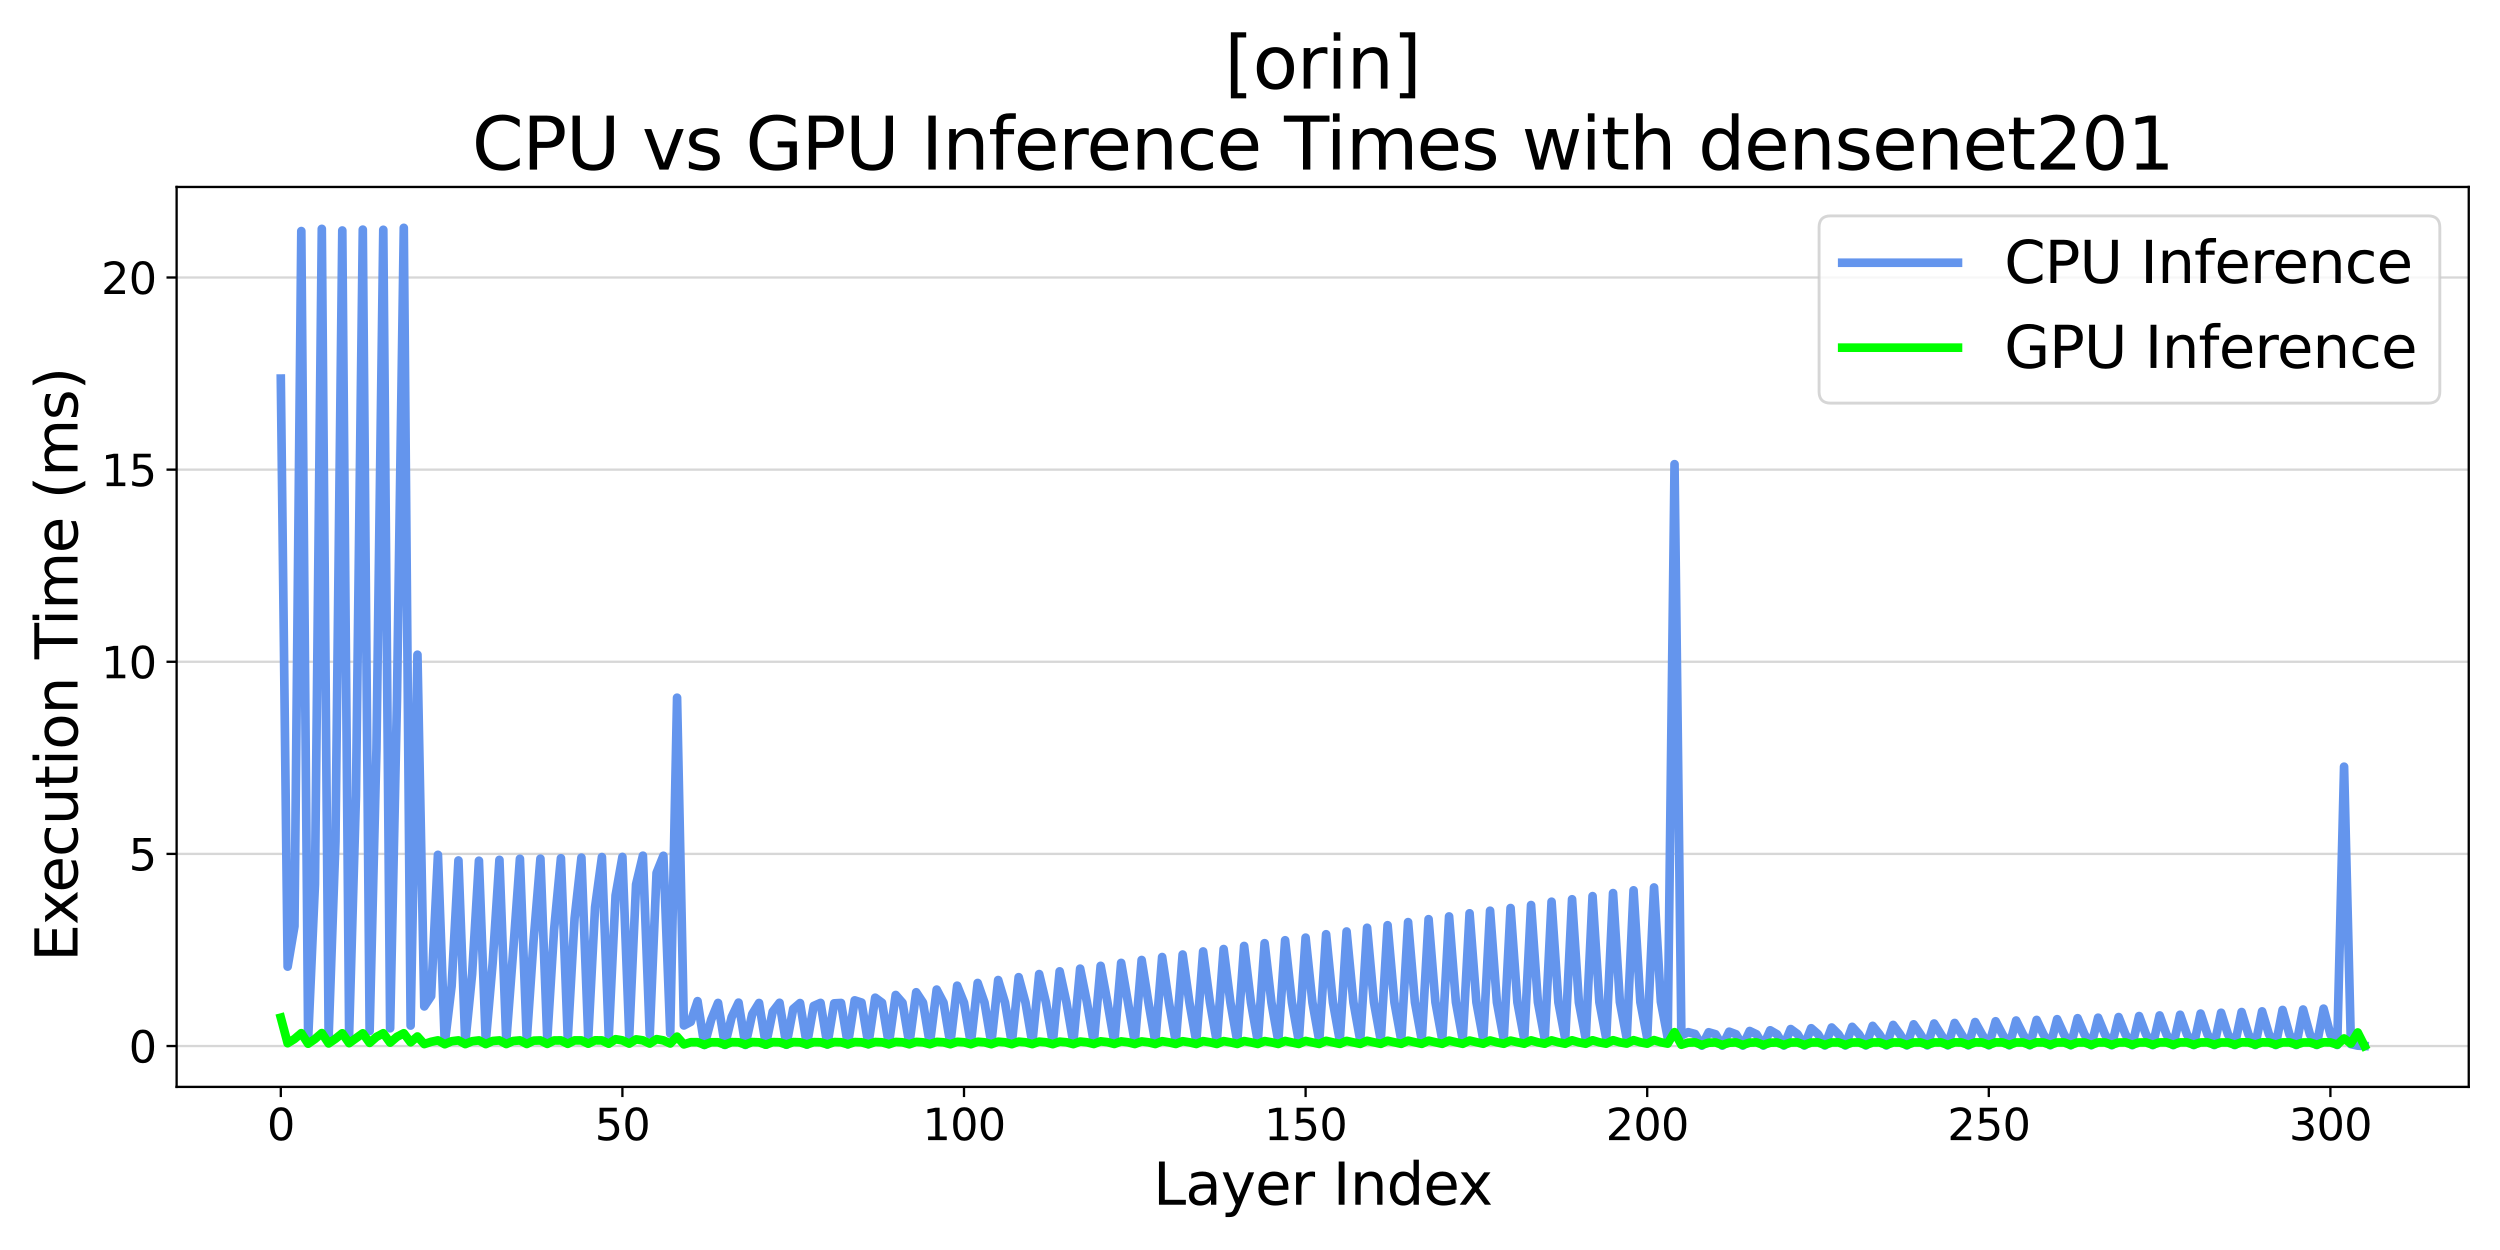 <?xml version="1.0" encoding="utf-8" standalone="no"?>
<!DOCTYPE svg PUBLIC "-//W3C//DTD SVG 1.1//EN"
  "http://www.w3.org/Graphics/SVG/1.1/DTD/svg11.dtd">
<svg xmlns:xlink="http://www.w3.org/1999/xlink" width="864pt" height="432pt" viewBox="0 0 864 432" xmlns="http://www.w3.org/2000/svg" version="1.1">
 <defs>
  <style type="text/css">*{stroke-linejoin: round; stroke-linecap: butt}</style>
 </defs>
 <g id="figure_1">
  <g id="patch_1">
   <path d="M 0 432 
L 864 432 
L 864 0 
L 0 0 
z
" style="fill: #ffffff"/>
  </g>
  <g id="axes_1">
   <g id="patch_2">
    <path d="M 61.04 375.64 
L 853.2 375.64 
L 853.2 64.608 
L 61.04 64.608 
z
" style="fill: #ffffff"/>
   </g>
   <g id="matplotlib.axis_1">
    <g id="xtick_1">
     <g id="line2d_1">
      <defs>
       <path id="ma6f49152ec" d="M 0 0 
L 0 3.5 
" style="stroke: #000000; stroke-width: 0.8"/>
      </defs>
      <g>
       <use xlink:href="#ma6f49152ec" x="97.047" y="375.64" style="stroke: #000000; stroke-width: 0.8"/>
      </g>
     </g>
     <g id="text_1">
      <!-- 0 -->
      <g transform="translate(92.275 394.038) scale(0.15 -0.15)">
       <defs>
        <path id="DejaVuSans-30" d="M 2034 4250 
Q 1547 4250 1301 3770 
Q 1056 3291 1056 2328 
Q 1056 1369 1301 889 
Q 1547 409 2034 409 
Q 2525 409 2770 889 
Q 3016 1369 3016 2328 
Q 3016 3291 2770 3770 
Q 2525 4250 2034 4250 
z
M 2034 4750 
Q 2819 4750 3233 4129 
Q 3647 3509 3647 2328 
Q 3647 1150 3233 529 
Q 2819 -91 2034 -91 
Q 1250 -91 836 529 
Q 422 1150 422 2328 
Q 422 3509 836 4129 
Q 1250 4750 2034 4750 
z
" transform="scale(0.016)"/>
       </defs>
       <use xlink:href="#DejaVuSans-30"/>
      </g>
     </g>
    </g>
    <g id="xtick_2">
     <g id="line2d_2">
      <g>
       <use xlink:href="#ma6f49152ec" x="215.104" y="375.64" style="stroke: #000000; stroke-width: 0.8"/>
      </g>
     </g>
     <g id="text_2">
      <!-- 50 -->
      <g transform="translate(205.56 394.038) scale(0.15 -0.15)">
       <defs>
        <path id="DejaVuSans-35" d="M 691 4666 
L 3169 4666 
L 3169 4134 
L 1269 4134 
L 1269 2991 
Q 1406 3038 1543 3061 
Q 1681 3084 1819 3084 
Q 2600 3084 3056 2656 
Q 3513 2228 3513 1497 
Q 3513 744 3044 326 
Q 2575 -91 1722 -91 
Q 1428 -91 1123 -41 
Q 819 9 494 109 
L 494 744 
Q 775 591 1075 516 
Q 1375 441 1709 441 
Q 2250 441 2565 725 
Q 2881 1009 2881 1497 
Q 2881 1984 2565 2268 
Q 2250 2553 1709 2553 
Q 1456 2553 1204 2497 
Q 953 2441 691 2322 
L 691 4666 
z
" transform="scale(0.016)"/>
       </defs>
       <use xlink:href="#DejaVuSans-35"/>
       <use xlink:href="#DejaVuSans-30" x="63.623"/>
      </g>
     </g>
    </g>
    <g id="xtick_3">
     <g id="line2d_3">
      <g>
       <use xlink:href="#ma6f49152ec" x="333.161" y="375.64" style="stroke: #000000; stroke-width: 0.8"/>
      </g>
     </g>
     <g id="text_3">
      <!-- 100 -->
      <g transform="translate(318.845 394.038) scale(0.15 -0.15)">
       <defs>
        <path id="DejaVuSans-31" d="M 794 531 
L 1825 531 
L 1825 4091 
L 703 3866 
L 703 4441 
L 1819 4666 
L 2450 4666 
L 2450 531 
L 3481 531 
L 3481 0 
L 794 0 
L 794 531 
z
" transform="scale(0.016)"/>
       </defs>
       <use xlink:href="#DejaVuSans-31"/>
       <use xlink:href="#DejaVuSans-30" x="63.623"/>
       <use xlink:href="#DejaVuSans-30" x="127.246"/>
      </g>
     </g>
    </g>
    <g id="xtick_4">
     <g id="line2d_4">
      <g>
       <use xlink:href="#ma6f49152ec" x="451.217" y="375.64" style="stroke: #000000; stroke-width: 0.8"/>
      </g>
     </g>
     <g id="text_4">
      <!-- 150 -->
      <g transform="translate(436.902 394.038) scale(0.15 -0.15)">
       <use xlink:href="#DejaVuSans-31"/>
       <use xlink:href="#DejaVuSans-35" x="63.623"/>
       <use xlink:href="#DejaVuSans-30" x="127.246"/>
      </g>
     </g>
    </g>
    <g id="xtick_5">
     <g id="line2d_5">
      <g>
       <use xlink:href="#ma6f49152ec" x="569.274" y="375.64" style="stroke: #000000; stroke-width: 0.8"/>
      </g>
     </g>
     <g id="text_5">
      <!-- 200 -->
      <g transform="translate(554.958 394.038) scale(0.15 -0.15)">
       <defs>
        <path id="DejaVuSans-32" d="M 1228 531 
L 3431 531 
L 3431 0 
L 469 0 
L 469 531 
Q 828 903 1448 1529 
Q 2069 2156 2228 2338 
Q 2531 2678 2651 2914 
Q 2772 3150 2772 3378 
Q 2772 3750 2511 3984 
Q 2250 4219 1831 4219 
Q 1534 4219 1204 4116 
Q 875 4013 500 3803 
L 500 4441 
Q 881 4594 1212 4672 
Q 1544 4750 1819 4750 
Q 2544 4750 2975 4387 
Q 3406 4025 3406 3419 
Q 3406 3131 3298 2873 
Q 3191 2616 2906 2266 
Q 2828 2175 2409 1742 
Q 1991 1309 1228 531 
z
" transform="scale(0.016)"/>
       </defs>
       <use xlink:href="#DejaVuSans-32"/>
       <use xlink:href="#DejaVuSans-30" x="63.623"/>
       <use xlink:href="#DejaVuSans-30" x="127.246"/>
      </g>
     </g>
    </g>
    <g id="xtick_6">
     <g id="line2d_6">
      <g>
       <use xlink:href="#ma6f49152ec" x="687.33" y="375.64" style="stroke: #000000; stroke-width: 0.8"/>
      </g>
     </g>
     <g id="text_6">
      <!-- 250 -->
      <g transform="translate(673.015 394.038) scale(0.15 -0.15)">
       <use xlink:href="#DejaVuSans-32"/>
       <use xlink:href="#DejaVuSans-35" x="63.623"/>
       <use xlink:href="#DejaVuSans-30" x="127.246"/>
      </g>
     </g>
    </g>
    <g id="xtick_7">
     <g id="line2d_7">
      <g>
       <use xlink:href="#ma6f49152ec" x="805.387" y="375.64" style="stroke: #000000; stroke-width: 0.8"/>
      </g>
     </g>
     <g id="text_7">
      <!-- 300 -->
      <g transform="translate(791.071 394.038) scale(0.15 -0.15)">
       <defs>
        <path id="DejaVuSans-33" d="M 2597 2516 
Q 3050 2419 3304 2112 
Q 3559 1806 3559 1356 
Q 3559 666 3084 287 
Q 2609 -91 1734 -91 
Q 1441 -91 1130 -33 
Q 819 25 488 141 
L 488 750 
Q 750 597 1062 519 
Q 1375 441 1716 441 
Q 2309 441 2620 675 
Q 2931 909 2931 1356 
Q 2931 1769 2642 2001 
Q 2353 2234 1838 2234 
L 1294 2234 
L 1294 2753 
L 1863 2753 
Q 2328 2753 2575 2939 
Q 2822 3125 2822 3475 
Q 2822 3834 2567 4026 
Q 2313 4219 1838 4219 
Q 1578 4219 1281 4162 
Q 984 4106 628 3988 
L 628 4550 
Q 988 4650 1302 4700 
Q 1616 4750 1894 4750 
Q 2613 4750 3031 4423 
Q 3450 4097 3450 3541 
Q 3450 3153 3228 2886 
Q 3006 2619 2597 2516 
z
" transform="scale(0.016)"/>
       </defs>
       <use xlink:href="#DejaVuSans-33"/>
       <use xlink:href="#DejaVuSans-30" x="63.623"/>
       <use xlink:href="#DejaVuSans-30" x="127.246"/>
      </g>
     </g>
    </g>
    <g id="text_8">
     <!-- Layer Index -->
     <g transform="translate(398.526 416.354) scale(0.2 -0.2)">
      <defs>
       <path id="DejaVuSans-4c" d="M 628 4666 
L 1259 4666 
L 1259 531 
L 3531 531 
L 3531 0 
L 628 0 
L 628 4666 
z
" transform="scale(0.016)"/>
       <path id="DejaVuSans-61" d="M 2194 1759 
Q 1497 1759 1228 1600 
Q 959 1441 959 1056 
Q 959 750 1161 570 
Q 1363 391 1709 391 
Q 2188 391 2477 730 
Q 2766 1069 2766 1631 
L 2766 1759 
L 2194 1759 
z
M 3341 1997 
L 3341 0 
L 2766 0 
L 2766 531 
Q 2569 213 2275 61 
Q 1981 -91 1556 -91 
Q 1019 -91 701 211 
Q 384 513 384 1019 
Q 384 1609 779 1909 
Q 1175 2209 1959 2209 
L 2766 2209 
L 2766 2266 
Q 2766 2663 2505 2880 
Q 2244 3097 1772 3097 
Q 1472 3097 1187 3025 
Q 903 2953 641 2809 
L 641 3341 
Q 956 3463 1253 3523 
Q 1550 3584 1831 3584 
Q 2591 3584 2966 3190 
Q 3341 2797 3341 1997 
z
" transform="scale(0.016)"/>
       <path id="DejaVuSans-79" d="M 2059 -325 
Q 1816 -950 1584 -1140 
Q 1353 -1331 966 -1331 
L 506 -1331 
L 506 -850 
L 844 -850 
Q 1081 -850 1212 -737 
Q 1344 -625 1503 -206 
L 1606 56 
L 191 3500 
L 800 3500 
L 1894 763 
L 2988 3500 
L 3597 3500 
L 2059 -325 
z
" transform="scale(0.016)"/>
       <path id="DejaVuSans-65" d="M 3597 1894 
L 3597 1613 
L 953 1613 
Q 991 1019 1311 708 
Q 1631 397 2203 397 
Q 2534 397 2845 478 
Q 3156 559 3463 722 
L 3463 178 
Q 3153 47 2828 -22 
Q 2503 -91 2169 -91 
Q 1331 -91 842 396 
Q 353 884 353 1716 
Q 353 2575 817 3079 
Q 1281 3584 2069 3584 
Q 2775 3584 3186 3129 
Q 3597 2675 3597 1894 
z
M 3022 2063 
Q 3016 2534 2758 2815 
Q 2500 3097 2075 3097 
Q 1594 3097 1305 2825 
Q 1016 2553 972 2059 
L 3022 2063 
z
" transform="scale(0.016)"/>
       <path id="DejaVuSans-72" d="M 2631 2963 
Q 2534 3019 2420 3045 
Q 2306 3072 2169 3072 
Q 1681 3072 1420 2755 
Q 1159 2438 1159 1844 
L 1159 0 
L 581 0 
L 581 3500 
L 1159 3500 
L 1159 2956 
Q 1341 3275 1631 3429 
Q 1922 3584 2338 3584 
Q 2397 3584 2469 3576 
Q 2541 3569 2628 3553 
L 2631 2963 
z
" transform="scale(0.016)"/>
       <path id="DejaVuSans-20" transform="scale(0.016)"/>
       <path id="DejaVuSans-49" d="M 628 4666 
L 1259 4666 
L 1259 0 
L 628 0 
L 628 4666 
z
" transform="scale(0.016)"/>
       <path id="DejaVuSans-6e" d="M 3513 2113 
L 3513 0 
L 2938 0 
L 2938 2094 
Q 2938 2591 2744 2837 
Q 2550 3084 2163 3084 
Q 1697 3084 1428 2787 
Q 1159 2491 1159 1978 
L 1159 0 
L 581 0 
L 581 3500 
L 1159 3500 
L 1159 2956 
Q 1366 3272 1645 3428 
Q 1925 3584 2291 3584 
Q 2894 3584 3203 3211 
Q 3513 2838 3513 2113 
z
" transform="scale(0.016)"/>
       <path id="DejaVuSans-64" d="M 2906 2969 
L 2906 4863 
L 3481 4863 
L 3481 0 
L 2906 0 
L 2906 525 
Q 2725 213 2448 61 
Q 2172 -91 1784 -91 
Q 1150 -91 751 415 
Q 353 922 353 1747 
Q 353 2572 751 3078 
Q 1150 3584 1784 3584 
Q 2172 3584 2448 3432 
Q 2725 3281 2906 2969 
z
M 947 1747 
Q 947 1113 1208 752 
Q 1469 391 1925 391 
Q 2381 391 2643 752 
Q 2906 1113 2906 1747 
Q 2906 2381 2643 2742 
Q 2381 3103 1925 3103 
Q 1469 3103 1208 2742 
Q 947 2381 947 1747 
z
" transform="scale(0.016)"/>
       <path id="DejaVuSans-78" d="M 3513 3500 
L 2247 1797 
L 3578 0 
L 2900 0 
L 1881 1375 
L 863 0 
L 184 0 
L 1544 1831 
L 300 3500 
L 978 3500 
L 1906 2253 
L 2834 3500 
L 3513 3500 
z
" transform="scale(0.016)"/>
      </defs>
      <use xlink:href="#DejaVuSans-4c"/>
      <use xlink:href="#DejaVuSans-61" x="55.713"/>
      <use xlink:href="#DejaVuSans-79" x="116.992"/>
      <use xlink:href="#DejaVuSans-65" x="176.172"/>
      <use xlink:href="#DejaVuSans-72" x="237.695"/>
      <use xlink:href="#DejaVuSans-20" x="278.809"/>
      <use xlink:href="#DejaVuSans-49" x="310.596"/>
      <use xlink:href="#DejaVuSans-6e" x="340.088"/>
      <use xlink:href="#DejaVuSans-64" x="403.467"/>
      <use xlink:href="#DejaVuSans-65" x="466.943"/>
      <use xlink:href="#DejaVuSans-78" x="526.717"/>
     </g>
    </g>
   </g>
   <g id="matplotlib.axis_2">
    <g id="ytick_1">
     <g id="line2d_8">
      <path d="M 61.04 361.515 
L 853.2 361.515 
" clip-path="url(#pea0662ba5e)" style="fill: none; stroke: #b0b0b0; stroke-opacity: 0.5; stroke-width: 0.8; stroke-linecap: square"/>
     </g>
     <g id="line2d_9">
      <defs>
       <path id="mfc7f407a04" d="M 0 0 
L -3.5 0 
" style="stroke: #000000; stroke-width: 0.8"/>
      </defs>
      <g>
       <use xlink:href="#mfc7f407a04" x="61.04" y="361.515" style="stroke: #000000; stroke-width: 0.8"/>
      </g>
     </g>
     <g id="text_9">
      <!-- 0 -->
      <g transform="translate(44.496 367.214) scale(0.15 -0.15)">
       <use xlink:href="#DejaVuSans-30"/>
      </g>
     </g>
    </g>
    <g id="ytick_2">
     <g id="line2d_10">
      <path d="M 61.04 295.113 
L 853.2 295.113 
" clip-path="url(#pea0662ba5e)" style="fill: none; stroke: #b0b0b0; stroke-opacity: 0.5; stroke-width: 0.8; stroke-linecap: square"/>
     </g>
     <g id="line2d_11">
      <g>
       <use xlink:href="#mfc7f407a04" x="61.04" y="295.113" style="stroke: #000000; stroke-width: 0.8"/>
      </g>
     </g>
     <g id="text_10">
      <!-- 5 -->
      <g transform="translate(44.496 300.812) scale(0.15 -0.15)">
       <use xlink:href="#DejaVuSans-35"/>
      </g>
     </g>
    </g>
    <g id="ytick_3">
     <g id="line2d_12">
      <path d="M 61.04 228.711 
L 853.2 228.711 
" clip-path="url(#pea0662ba5e)" style="fill: none; stroke: #b0b0b0; stroke-opacity: 0.5; stroke-width: 0.8; stroke-linecap: square"/>
     </g>
     <g id="line2d_13">
      <g>
       <use xlink:href="#mfc7f407a04" x="61.04" y="228.711" style="stroke: #000000; stroke-width: 0.8"/>
      </g>
     </g>
     <g id="text_11">
      <!-- 10 -->
      <g transform="translate(34.953 234.409) scale(0.15 -0.15)">
       <use xlink:href="#DejaVuSans-31"/>
       <use xlink:href="#DejaVuSans-30" x="63.623"/>
      </g>
     </g>
    </g>
    <g id="ytick_4">
     <g id="line2d_14">
      <path d="M 61.04 162.308 
L 853.2 162.308 
" clip-path="url(#pea0662ba5e)" style="fill: none; stroke: #b0b0b0; stroke-opacity: 0.5; stroke-width: 0.8; stroke-linecap: square"/>
     </g>
     <g id="line2d_15">
      <g>
       <use xlink:href="#mfc7f407a04" x="61.04" y="162.308" style="stroke: #000000; stroke-width: 0.8"/>
      </g>
     </g>
     <g id="text_12">
      <!-- 15 -->
      <g transform="translate(34.953 168.007) scale(0.15 -0.15)">
       <use xlink:href="#DejaVuSans-31"/>
       <use xlink:href="#DejaVuSans-35" x="63.623"/>
      </g>
     </g>
    </g>
    <g id="ytick_5">
     <g id="line2d_16">
      <path d="M 61.04 95.906 
L 853.2 95.906 
" clip-path="url(#pea0662ba5e)" style="fill: none; stroke: #b0b0b0; stroke-opacity: 0.5; stroke-width: 0.8; stroke-linecap: square"/>
     </g>
     <g id="line2d_17">
      <g>
       <use xlink:href="#mfc7f407a04" x="61.04" y="95.906" style="stroke: #000000; stroke-width: 0.8"/>
      </g>
     </g>
     <g id="text_13">
      <!-- 20 -->
      <g transform="translate(34.953 101.604) scale(0.15 -0.15)">
       <use xlink:href="#DejaVuSans-32"/>
       <use xlink:href="#DejaVuSans-30" x="63.623"/>
      </g>
     </g>
    </g>
    <g id="text_14">
     <!-- Execution Time (ms)    -->
     <g transform="translate(26.793 332.304) rotate(-90) scale(0.2 -0.2)">
      <defs>
       <path id="DejaVuSans-45" d="M 628 4666 
L 3578 4666 
L 3578 4134 
L 1259 4134 
L 1259 2753 
L 3481 2753 
L 3481 2222 
L 1259 2222 
L 1259 531 
L 3634 531 
L 3634 0 
L 628 0 
L 628 4666 
z
" transform="scale(0.016)"/>
       <path id="DejaVuSans-63" d="M 3122 3366 
L 3122 2828 
Q 2878 2963 2633 3030 
Q 2388 3097 2138 3097 
Q 1578 3097 1268 2742 
Q 959 2388 959 1747 
Q 959 1106 1268 751 
Q 1578 397 2138 397 
Q 2388 397 2633 464 
Q 2878 531 3122 666 
L 3122 134 
Q 2881 22 2623 -34 
Q 2366 -91 2075 -91 
Q 1284 -91 818 406 
Q 353 903 353 1747 
Q 353 2603 823 3093 
Q 1294 3584 2113 3584 
Q 2378 3584 2631 3529 
Q 2884 3475 3122 3366 
z
" transform="scale(0.016)"/>
       <path id="DejaVuSans-75" d="M 544 1381 
L 544 3500 
L 1119 3500 
L 1119 1403 
Q 1119 906 1312 657 
Q 1506 409 1894 409 
Q 2359 409 2629 706 
Q 2900 1003 2900 1516 
L 2900 3500 
L 3475 3500 
L 3475 0 
L 2900 0 
L 2900 538 
Q 2691 219 2414 64 
Q 2138 -91 1772 -91 
Q 1169 -91 856 284 
Q 544 659 544 1381 
z
M 1991 3584 
L 1991 3584 
z
" transform="scale(0.016)"/>
       <path id="DejaVuSans-74" d="M 1172 4494 
L 1172 3500 
L 2356 3500 
L 2356 3053 
L 1172 3053 
L 1172 1153 
Q 1172 725 1289 603 
Q 1406 481 1766 481 
L 2356 481 
L 2356 0 
L 1766 0 
Q 1100 0 847 248 
Q 594 497 594 1153 
L 594 3053 
L 172 3053 
L 172 3500 
L 594 3500 
L 594 4494 
L 1172 4494 
z
" transform="scale(0.016)"/>
       <path id="DejaVuSans-69" d="M 603 3500 
L 1178 3500 
L 1178 0 
L 603 0 
L 603 3500 
z
M 603 4863 
L 1178 4863 
L 1178 4134 
L 603 4134 
L 603 4863 
z
" transform="scale(0.016)"/>
       <path id="DejaVuSans-6f" d="M 1959 3097 
Q 1497 3097 1228 2736 
Q 959 2375 959 1747 
Q 959 1119 1226 758 
Q 1494 397 1959 397 
Q 2419 397 2687 759 
Q 2956 1122 2956 1747 
Q 2956 2369 2687 2733 
Q 2419 3097 1959 3097 
z
M 1959 3584 
Q 2709 3584 3137 3096 
Q 3566 2609 3566 1747 
Q 3566 888 3137 398 
Q 2709 -91 1959 -91 
Q 1206 -91 779 398 
Q 353 888 353 1747 
Q 353 2609 779 3096 
Q 1206 3584 1959 3584 
z
" transform="scale(0.016)"/>
       <path id="DejaVuSans-54" d="M -19 4666 
L 3928 4666 
L 3928 4134 
L 2272 4134 
L 2272 0 
L 1638 0 
L 1638 4134 
L -19 4134 
L -19 4666 
z
" transform="scale(0.016)"/>
       <path id="DejaVuSans-6d" d="M 3328 2828 
Q 3544 3216 3844 3400 
Q 4144 3584 4550 3584 
Q 5097 3584 5394 3201 
Q 5691 2819 5691 2113 
L 5691 0 
L 5113 0 
L 5113 2094 
Q 5113 2597 4934 2840 
Q 4756 3084 4391 3084 
Q 3944 3084 3684 2787 
Q 3425 2491 3425 1978 
L 3425 0 
L 2847 0 
L 2847 2094 
Q 2847 2600 2669 2842 
Q 2491 3084 2119 3084 
Q 1678 3084 1418 2786 
Q 1159 2488 1159 1978 
L 1159 0 
L 581 0 
L 581 3500 
L 1159 3500 
L 1159 2956 
Q 1356 3278 1631 3431 
Q 1906 3584 2284 3584 
Q 2666 3584 2933 3390 
Q 3200 3197 3328 2828 
z
" transform="scale(0.016)"/>
       <path id="DejaVuSans-28" d="M 1984 4856 
Q 1566 4138 1362 3434 
Q 1159 2731 1159 2009 
Q 1159 1288 1364 580 
Q 1569 -128 1984 -844 
L 1484 -844 
Q 1016 -109 783 600 
Q 550 1309 550 2009 
Q 550 2706 781 3412 
Q 1013 4119 1484 4856 
L 1984 4856 
z
" transform="scale(0.016)"/>
       <path id="DejaVuSans-73" d="M 2834 3397 
L 2834 2853 
Q 2591 2978 2328 3040 
Q 2066 3103 1784 3103 
Q 1356 3103 1142 2972 
Q 928 2841 928 2578 
Q 928 2378 1081 2264 
Q 1234 2150 1697 2047 
L 1894 2003 
Q 2506 1872 2764 1633 
Q 3022 1394 3022 966 
Q 3022 478 2636 193 
Q 2250 -91 1575 -91 
Q 1294 -91 989 -36 
Q 684 19 347 128 
L 347 722 
Q 666 556 975 473 
Q 1284 391 1588 391 
Q 1994 391 2212 530 
Q 2431 669 2431 922 
Q 2431 1156 2273 1281 
Q 2116 1406 1581 1522 
L 1381 1569 
Q 847 1681 609 1914 
Q 372 2147 372 2553 
Q 372 3047 722 3315 
Q 1072 3584 1716 3584 
Q 2034 3584 2315 3537 
Q 2597 3491 2834 3397 
z
" transform="scale(0.016)"/>
       <path id="DejaVuSans-29" d="M 513 4856 
L 1013 4856 
Q 1481 4119 1714 3412 
Q 1947 2706 1947 2009 
Q 1947 1309 1714 600 
Q 1481 -109 1013 -844 
L 513 -844 
Q 928 -128 1133 580 
Q 1338 1288 1338 2009 
Q 1338 2731 1133 3434 
Q 928 4138 513 4856 
z
" transform="scale(0.016)"/>
      </defs>
      <use xlink:href="#DejaVuSans-45"/>
      <use xlink:href="#DejaVuSans-78" x="63.184"/>
      <use xlink:href="#DejaVuSans-65" x="119.238"/>
      <use xlink:href="#DejaVuSans-63" x="180.762"/>
      <use xlink:href="#DejaVuSans-75" x="235.742"/>
      <use xlink:href="#DejaVuSans-74" x="299.121"/>
      <use xlink:href="#DejaVuSans-69" x="338.33"/>
      <use xlink:href="#DejaVuSans-6f" x="366.113"/>
      <use xlink:href="#DejaVuSans-6e" x="427.295"/>
      <use xlink:href="#DejaVuSans-20" x="490.674"/>
      <use xlink:href="#DejaVuSans-54" x="522.461"/>
      <use xlink:href="#DejaVuSans-69" x="580.42"/>
      <use xlink:href="#DejaVuSans-6d" x="608.203"/>
      <use xlink:href="#DejaVuSans-65" x="705.615"/>
      <use xlink:href="#DejaVuSans-20" x="767.139"/>
      <use xlink:href="#DejaVuSans-28" x="798.926"/>
      <use xlink:href="#DejaVuSans-6d" x="837.939"/>
      <use xlink:href="#DejaVuSans-73" x="935.352"/>
      <use xlink:href="#DejaVuSans-29" x="987.451"/>
      <use xlink:href="#DejaVuSans-20" x="1026.465"/>
      <use xlink:href="#DejaVuSans-20" x="1058.252"/>
      <use xlink:href="#DejaVuSans-20" x="1090.039"/>
     </g>
    </g>
   </g>
   <g id="line2d_18">
    <path d="M 97.047 130.84 
L 99.408 334.058 
L 101.77 320.108 
L 104.131 79.858 
L 106.492 359.08 
L 108.853 305.541 
L 111.214 79.098 
L 113.575 358.142 
L 115.936 290.824 
L 118.297 79.66 
L 120.659 357.254 
L 123.02 275.125 
L 125.381 79.364 
L 127.742 356.312 
L 130.103 258.815 
L 132.464 79.419 
L 134.825 355.385 
L 137.187 242.108 
L 139.548 78.746 
L 141.909 354.437 
L 144.27 226.269 
L 146.631 347.816 
L 148.992 344.265 
L 151.353 295.434 
L 153.714 360.455 
L 156.076 340.784 
L 158.437 297.381 
L 160.798 360.228 
L 163.159 336.705 
L 165.52 297.471 
L 167.881 359.896 
L 170.242 333.054 
L 172.604 297.166 
L 174.965 359.662 
L 177.326 329.036 
L 179.687 296.796 
L 182.048 359.322 
L 184.409 325.038 
L 186.77 296.753 
L 189.131 359.089 
L 191.493 321.284 
L 193.854 296.607 
L 196.215 358.789 
L 198.576 317.388 
L 200.937 296.4 
L 203.298 358.532 
L 205.659 313.514 
L 208.021 296.207 
L 210.382 358.135 
L 212.743 309.467 
L 215.104 296.161 
L 217.465 357.875 
L 219.826 305.661 
L 222.187 295.729 
L 224.548 357.49 
L 226.91 301.674 
L 229.271 295.762 
L 231.632 357.202 
L 233.993 241.124 
L 236.354 354.405 
L 238.715 353.142 
L 241.076 345.997 
L 243.437 361.149 
L 245.799 352.379 
L 248.16 346.617 
L 250.521 361.145 
L 252.882 351.47 
L 255.243 346.506 
L 257.604 361.127 
L 259.965 350.494 
L 262.327 346.628 
L 264.688 361.042 
L 267.049 349.632 
L 269.41 346.566 
L 271.771 361.055 
L 274.132 348.686 
L 276.493 346.657 
L 278.854 360.997 
L 281.216 347.652 
L 283.577 346.602 
L 285.938 360.941 
L 288.299 346.76 
L 290.66 346.627 
L 293.021 360.893 
L 295.382 345.726 
L 297.744 346.487 
L 300.105 360.833 
L 302.466 344.806 
L 304.827 346.542 
L 307.188 360.78 
L 309.549 343.867 
L 311.91 346.577 
L 314.271 360.73 
L 316.633 342.923 
L 318.994 346.524 
L 321.355 360.694 
L 323.716 342.005 
L 326.077 346.52 
L 328.438 360.639 
L 330.799 340.652 
L 333.161 346.549 
L 335.522 360.593 
L 337.883 339.713 
L 340.244 346.495 
L 342.605 360.502 
L 344.966 338.703 
L 347.327 346.5 
L 349.688 360.474 
L 352.05 337.711 
L 354.411 346.511 
L 356.772 360.425 
L 359.133 336.643 
L 361.494 346.515 
L 363.855 360.372 
L 366.216 335.699 
L 368.578 346.523 
L 370.939 360.305 
L 373.3 334.762 
L 375.661 346.49 
L 378.022 360.234 
L 380.383 333.8 
L 382.744 346.486 
L 385.105 360.221 
L 387.467 332.775 
L 392.189 360.135 
L 394.55 331.777 
L 396.911 346.556 
L 399.272 360.078 
L 401.633 330.751 
L 403.995 346.528 
L 406.356 360.035 
L 408.717 329.89 
L 411.078 346.524 
L 413.439 359.971 
L 415.8 328.825 
L 418.161 346.495 
L 420.522 359.935 
L 422.884 327.995 
L 425.245 346.522 
L 427.606 359.861 
L 429.967 326.924 
L 432.328 346.464 
L 434.689 359.831 
L 437.05 325.971 
L 439.412 346.476 
L 441.773 359.757 
L 444.134 324.956 
L 446.495 346.463 
L 448.856 359.698 
L 451.217 324.043 
L 453.578 346.454 
L 455.939 359.647 
L 458.301 322.876 
L 460.662 346.439 
L 463.023 359.606 
L 465.384 321.923 
L 467.745 346.445 
L 470.106 359.549 
L 472.467 320.636 
L 474.828 346.404 
L 477.19 359.491 
L 479.551 319.754 
L 481.912 346.431 
L 484.273 359.444 
L 486.634 318.691 
L 488.995 346.387 
L 491.356 359.393 
L 493.718 317.666 
L 496.079 346.377 
L 498.44 359.341 
L 500.801 316.714 
L 503.162 346.354 
L 505.523 359.301 
L 507.884 315.634 
L 510.245 346.376 
L 512.607 359.172 
L 514.968 314.742 
L 517.329 346.401 
L 519.69 359.204 
L 522.051 313.814 
L 524.412 346.402 
L 526.773 359.101 
L 529.135 312.784 
L 531.496 346.326 
L 533.857 359.087 
L 536.218 311.629 
L 538.579 346.409 
L 540.94 359.011 
L 543.301 310.789 
L 545.662 346.436 
L 548.024 358.96 
L 550.385 309.706 
L 552.746 346.35 
L 555.107 358.828 
L 557.468 308.656 
L 559.829 346.307 
L 562.19 358.805 
L 564.552 307.698 
L 566.913 346.349 
L 569.274 358.699 
L 571.635 306.713 
L 573.996 346.187 
L 576.357 358.641 
L 578.718 160.412 
L 581.079 357.868 
L 583.441 356.716 
L 585.802 357.344 
L 588.163 361.378 
L 590.524 356.755 
L 592.885 357.439 
L 595.246 361.375 
L 597.607 356.556 
L 599.969 357.446 
L 602.33 361.363 
L 604.691 356.315 
L 607.052 357.451 
L 609.413 361.362 
L 611.774 356.07 
L 614.135 357.452 
L 616.496 361.345 
L 618.858 355.643 
L 621.219 357.379 
L 623.58 361.344 
L 625.941 355.359 
L 628.302 357.411 
L 630.663 361.33 
L 633.024 355.105 
L 635.386 357.454 
L 637.747 361.325 
L 640.108 354.879 
L 642.469 357.458 
L 644.83 361.317 
L 647.191 354.542 
L 649.552 357.48 
L 651.913 361.315 
L 654.275 354.214 
L 656.636 357.438 
L 658.997 361.302 
L 661.358 354.009 
L 663.719 357.453 
L 666.08 361.299 
L 668.441 353.725 
L 673.164 361.285 
L 675.525 353.538 
L 680.247 361.286 
L 682.608 353.226 
L 684.969 357.458 
L 687.33 361.267 
L 689.692 352.953 
L 692.053 357.469 
L 694.414 361.275 
L 696.775 352.697 
L 699.136 357.458 
L 701.497 361.26 
L 703.858 352.483 
L 706.219 357.491 
L 708.581 361.249 
L 710.942 352.23 
L 713.303 357.454 
L 715.664 361.241 
L 718.025 351.893 
L 720.386 357.466 
L 722.747 361.233 
L 725.109 351.711 
L 727.47 357.487 
L 729.831 361.235 
L 732.192 351.499 
L 734.553 357.475 
L 736.914 361.226 
L 739.275 351.15 
L 741.636 357.437 
L 743.998 361.203 
L 746.359 350.935 
L 748.72 357.469 
L 751.081 361.21 
L 753.442 350.701 
L 755.803 357.473 
L 758.164 361.184 
L 760.526 350.295 
L 762.887 357.436 
L 765.248 361.178 
L 767.609 350.008 
L 769.97 357.426 
L 772.331 361.189 
L 774.692 349.757 
L 777.053 357.459 
L 779.415 361.17 
L 781.776 349.533 
L 784.137 357.431 
L 786.498 361.169 
L 788.859 349.043 
L 791.22 357.482 
L 793.581 361.161 
L 795.943 348.892 
L 798.304 357.469 
L 800.665 361.156 
L 803.026 348.587 
L 805.387 357.479 
L 807.748 361.144 
L 810.109 264.966 
L 812.47 360.848 
L 814.832 361.379 
L 817.193 361.502 
L 817.193 361.502 
" clip-path="url(#pea0662ba5e)" style="fill: none; stroke: #6495ed; stroke-width: 3; stroke-linecap: square"/>
   </g>
   <g id="line2d_19">
    <path d="M 97.047 351.691 
L 99.408 360.536 
L 101.77 359.073 
L 104.131 357.069 
L 106.492 360.705 
L 108.853 359.072 
L 111.214 357.039 
L 113.575 360.609 
L 115.936 358.997 
L 118.297 357.105 
L 120.659 360.508 
L 125.381 357.121 
L 127.742 360.414 
L 130.103 358.35 
L 132.464 357.09 
L 134.825 360.333 
L 137.187 358.325 
L 139.548 357.096 
L 141.909 360.213 
L 144.27 358.211 
L 146.631 360.832 
L 148.992 360.05 
L 151.353 359.55 
L 153.714 360.892 
L 156.076 359.859 
L 158.437 359.557 
L 160.798 360.846 
L 163.159 359.852 
L 165.52 359.566 
L 167.881 360.846 
L 170.242 359.777 
L 172.604 359.566 
L 174.965 360.823 
L 177.326 359.777 
L 179.687 359.561 
L 182.048 360.799 
L 184.409 359.656 
L 186.77 359.571 
L 189.131 360.766 
L 191.493 359.587 
L 193.854 359.567 
L 196.215 360.744 
L 198.576 359.563 
L 200.937 359.572 
L 203.298 360.708 
L 205.659 359.542 
L 208.021 359.568 
L 210.382 360.708 
L 212.743 359.149 
L 215.104 359.559 
L 217.465 360.672 
L 219.826 359.201 
L 222.187 359.558 
L 224.548 360.654 
L 226.91 359.126 
L 229.271 359.563 
L 231.632 360.625 
L 233.993 358.265 
L 236.354 360.946 
L 238.715 360.189 
L 241.076 360.188 
L 243.437 361.081 
L 245.799 360.206 
L 248.16 360.212 
L 250.521 361.049 
L 252.882 360.167 
L 255.243 360.213 
L 257.604 361.013 
L 259.965 360.142 
L 262.327 360.226 
L 264.688 361.052 
L 267.049 360.156 
L 269.41 360.21 
L 271.771 360.999 
L 274.132 360.148 
L 276.493 360.216 
L 278.854 360.971 
L 281.216 360.164 
L 283.577 360.21 
L 285.938 360.959 
L 288.299 360.135 
L 290.66 360.202 
L 293.021 360.924 
L 295.382 360.138 
L 297.744 360.219 
L 300.105 360.901 
L 302.466 360.118 
L 304.827 360.221 
L 307.188 360.901 
L 309.549 360.098 
L 311.91 360.222 
L 314.271 360.899 
L 316.633 360.08 
L 318.994 360.234 
L 321.355 360.877 
L 323.716 360.075 
L 326.077 360.216 
L 328.438 360.883 
L 330.799 360.052 
L 333.161 360.208 
L 335.522 360.875 
L 337.883 360.026 
L 340.244 360.215 
L 342.605 360.872 
L 344.966 360.007 
L 347.327 360.211 
L 349.688 360.865 
L 352.05 359.999 
L 354.411 360.213 
L 356.772 360.844 
L 359.133 359.992 
L 361.494 360.208 
L 363.855 360.863 
L 366.216 359.998 
L 368.578 360.211 
L 370.939 360.847 
L 373.3 359.963 
L 375.661 360.211 
L 378.022 360.808 
L 380.383 359.888 
L 382.744 360.163 
L 385.105 360.796 
L 387.467 359.907 
L 389.828 360.204 
L 392.189 360.818 
L 394.55 359.918 
L 396.911 360.218 
L 399.272 360.817 
L 401.633 359.837 
L 403.995 360.234 
L 406.356 360.799 
L 408.717 359.848 
L 411.078 360.23 
L 413.439 360.803 
L 415.8 359.815 
L 418.161 360.209 
L 420.522 360.799 
L 422.884 359.812 
L 425.245 360.228 
L 427.606 360.792 
L 429.967 359.792 
L 432.328 360.231 
L 434.689 360.79 
L 437.05 359.795 
L 439.412 360.213 
L 441.773 360.788 
L 444.134 359.75 
L 448.856 360.782 
L 451.217 359.747 
L 455.939 360.783 
L 458.301 359.711 
L 463.023 360.772 
L 465.384 359.731 
L 470.106 360.764 
L 472.467 359.699 
L 477.19 360.754 
L 479.551 359.69 
L 484.273 360.742 
L 486.634 359.663 
L 491.356 360.754 
L 493.718 359.663 
L 498.44 360.741 
L 500.801 359.637 
L 505.523 360.739 
L 507.884 359.621 
L 512.607 360.722 
L 514.968 359.593 
L 517.329 360.221 
L 519.69 360.729 
L 522.051 359.644 
L 526.773 360.713 
L 529.135 359.555 
L 531.496 360.224 
L 533.857 360.706 
L 536.218 359.563 
L 538.579 360.213 
L 540.94 360.713 
L 543.301 359.538 
L 545.662 360.231 
L 548.024 360.71 
L 550.385 359.523 
L 552.746 360.229 
L 555.107 360.69 
L 557.468 359.501 
L 559.829 360.219 
L 562.19 360.662 
L 564.552 359.492 
L 566.913 360.214 
L 569.274 360.683 
L 571.635 359.463 
L 573.996 360.21 
L 576.357 360.671 
L 578.718 356.724 
L 581.079 361.058 
L 583.441 360.325 
L 585.802 360.237 
L 588.163 361.133 
L 590.524 360.364 
L 592.885 360.272 
L 595.246 361.127 
L 597.607 360.361 
L 599.969 360.255 
L 602.33 361.127 
L 604.691 360.342 
L 607.052 360.249 
L 609.413 361.132 
L 611.774 360.355 
L 614.135 360.275 
L 616.496 361.128 
L 618.858 360.303 
L 621.219 360.259 
L 623.58 361.129 
L 625.941 360.301 
L 628.302 360.255 
L 630.663 361.116 
L 633.024 360.29 
L 635.386 360.256 
L 637.747 361.123 
L 640.108 360.296 
L 642.469 360.271 
L 644.83 361.129 
L 647.191 360.284 
L 649.552 360.254 
L 651.913 361.117 
L 654.275 360.28 
L 656.636 360.299 
L 658.997 361.13 
L 661.358 360.279 
L 663.719 360.262 
L 666.08 361.073 
L 668.441 360.285 
L 670.803 360.255 
L 673.164 361.121 
L 675.525 360.253 
L 677.886 360.273 
L 680.247 361.112 
L 682.608 360.254 
L 684.969 360.274 
L 687.33 361.115 
L 689.692 360.253 
L 692.053 360.265 
L 694.414 361.111 
L 696.775 360.268 
L 699.136 360.274 
L 701.497 361.111 
L 703.858 360.241 
L 706.219 360.281 
L 708.581 361.083 
L 710.942 360.271 
L 713.303 360.265 
L 715.664 361.135 
L 718.025 360.269 
L 720.386 360.27 
L 722.747 361.115 
L 725.109 360.26 
L 727.47 360.278 
L 729.831 361.089 
L 732.192 360.285 
L 734.553 360.259 
L 736.914 361.056 
L 739.275 360.283 
L 741.636 360.262 
L 743.998 361.065 
L 746.359 360.253 
L 748.72 360.266 
L 751.081 361.072 
L 753.442 360.244 
L 755.803 360.262 
L 758.164 361.063 
L 760.526 360.269 
L 762.887 360.254 
L 765.248 361.027 
L 767.609 360.272 
L 769.97 360.274 
L 772.331 361.053 
L 774.692 360.223 
L 777.053 360.256 
L 779.415 361.012 
L 781.776 360.231 
L 784.137 360.269 
L 786.498 361.032 
L 788.859 360.258 
L 791.22 360.246 
L 793.581 361.031 
L 795.943 360.272 
L 798.304 360.28 
L 800.665 361.048 
L 803.026 360.216 
L 805.387 360.268 
L 807.748 361.024 
L 810.109 358.892 
L 812.47 360.638 
L 814.832 356.825 
L 817.193 361.488 
L 817.193 361.488 
" clip-path="url(#pea0662ba5e)" style="fill: none; stroke: #00ff00; stroke-width: 3; stroke-linecap: square"/>
   </g>
   <g id="patch_3">
    <path d="M 61.04 375.64 
L 61.04 64.608 
" style="fill: none; stroke: #000000; stroke-width: 0.8; stroke-linejoin: miter; stroke-linecap: square"/>
   </g>
   <g id="patch_4">
    <path d="M 853.2 375.64 
L 853.2 64.608 
" style="fill: none; stroke: #000000; stroke-width: 0.8; stroke-linejoin: miter; stroke-linecap: square"/>
   </g>
   <g id="patch_5">
    <path d="M 61.04 375.64 
L 853.2 375.64 
" style="fill: none; stroke: #000000; stroke-width: 0.8; stroke-linejoin: miter; stroke-linecap: square"/>
   </g>
   <g id="patch_6">
    <path d="M 61.04 64.608 
L 853.2 64.608 
" style="fill: none; stroke: #000000; stroke-width: 0.8; stroke-linejoin: miter; stroke-linecap: square"/>
   </g>
   <g id="text_15">
    <!-- [orin] -->
    <g transform="translate(423.184 30.613) scale(0.25 -0.25)">
     <defs>
      <path id="DejaVuSans-5b" d="M 550 4863 
L 1875 4863 
L 1875 4416 
L 1125 4416 
L 1125 -397 
L 1875 -397 
L 1875 -844 
L 550 -844 
L 550 4863 
z
" transform="scale(0.016)"/>
      <path id="DejaVuSans-5d" d="M 1947 4863 
L 1947 -844 
L 622 -844 
L 622 -397 
L 1369 -397 
L 1369 4416 
L 622 4416 
L 622 4863 
L 1947 4863 
z
" transform="scale(0.016)"/>
     </defs>
     <use xlink:href="#DejaVuSans-5b"/>
     <use xlink:href="#DejaVuSans-6f" x="39.014"/>
     <use xlink:href="#DejaVuSans-72" x="100.195"/>
     <use xlink:href="#DejaVuSans-69" x="141.309"/>
     <use xlink:href="#DejaVuSans-6e" x="169.092"/>
     <use xlink:href="#DejaVuSans-5d" x="232.471"/>
    </g>
    <!-- CPU vs GPU Inference Times with densenet201 -->
    <g transform="translate(163.114 58.608) scale(0.25 -0.25)">
     <defs>
      <path id="DejaVuSans-43" d="M 4122 4306 
L 4122 3641 
Q 3803 3938 3442 4084 
Q 3081 4231 2675 4231 
Q 1875 4231 1450 3742 
Q 1025 3253 1025 2328 
Q 1025 1406 1450 917 
Q 1875 428 2675 428 
Q 3081 428 3442 575 
Q 3803 722 4122 1019 
L 4122 359 
Q 3791 134 3420 21 
Q 3050 -91 2638 -91 
Q 1578 -91 968 557 
Q 359 1206 359 2328 
Q 359 3453 968 4101 
Q 1578 4750 2638 4750 
Q 3056 4750 3426 4639 
Q 3797 4528 4122 4306 
z
" transform="scale(0.016)"/>
      <path id="DejaVuSans-50" d="M 1259 4147 
L 1259 2394 
L 2053 2394 
Q 2494 2394 2734 2622 
Q 2975 2850 2975 3272 
Q 2975 3691 2734 3919 
Q 2494 4147 2053 4147 
L 1259 4147 
z
M 628 4666 
L 2053 4666 
Q 2838 4666 3239 4311 
Q 3641 3956 3641 3272 
Q 3641 2581 3239 2228 
Q 2838 1875 2053 1875 
L 1259 1875 
L 1259 0 
L 628 0 
L 628 4666 
z
" transform="scale(0.016)"/>
      <path id="DejaVuSans-55" d="M 556 4666 
L 1191 4666 
L 1191 1831 
Q 1191 1081 1462 751 
Q 1734 422 2344 422 
Q 2950 422 3222 751 
Q 3494 1081 3494 1831 
L 3494 4666 
L 4128 4666 
L 4128 1753 
Q 4128 841 3676 375 
Q 3225 -91 2344 -91 
Q 1459 -91 1007 375 
Q 556 841 556 1753 
L 556 4666 
z
" transform="scale(0.016)"/>
      <path id="DejaVuSans-76" d="M 191 3500 
L 800 3500 
L 1894 563 
L 2988 3500 
L 3597 3500 
L 2284 0 
L 1503 0 
L 191 3500 
z
" transform="scale(0.016)"/>
      <path id="DejaVuSans-47" d="M 3809 666 
L 3809 1919 
L 2778 1919 
L 2778 2438 
L 4434 2438 
L 4434 434 
Q 4069 175 3628 42 
Q 3188 -91 2688 -91 
Q 1594 -91 976 548 
Q 359 1188 359 2328 
Q 359 3472 976 4111 
Q 1594 4750 2688 4750 
Q 3144 4750 3555 4637 
Q 3966 4525 4313 4306 
L 4313 3634 
Q 3963 3931 3569 4081 
Q 3175 4231 2741 4231 
Q 1884 4231 1454 3753 
Q 1025 3275 1025 2328 
Q 1025 1384 1454 906 
Q 1884 428 2741 428 
Q 3075 428 3337 486 
Q 3600 544 3809 666 
z
" transform="scale(0.016)"/>
      <path id="DejaVuSans-66" d="M 2375 4863 
L 2375 4384 
L 1825 4384 
Q 1516 4384 1395 4259 
Q 1275 4134 1275 3809 
L 1275 3500 
L 2222 3500 
L 2222 3053 
L 1275 3053 
L 1275 0 
L 697 0 
L 697 3053 
L 147 3053 
L 147 3500 
L 697 3500 
L 697 3744 
Q 697 4328 969 4595 
Q 1241 4863 1831 4863 
L 2375 4863 
z
" transform="scale(0.016)"/>
      <path id="DejaVuSans-77" d="M 269 3500 
L 844 3500 
L 1563 769 
L 2278 3500 
L 2956 3500 
L 3675 769 
L 4391 3500 
L 4966 3500 
L 4050 0 
L 3372 0 
L 2619 2869 
L 1863 0 
L 1184 0 
L 269 3500 
z
" transform="scale(0.016)"/>
      <path id="DejaVuSans-68" d="M 3513 2113 
L 3513 0 
L 2938 0 
L 2938 2094 
Q 2938 2591 2744 2837 
Q 2550 3084 2163 3084 
Q 1697 3084 1428 2787 
Q 1159 2491 1159 1978 
L 1159 0 
L 581 0 
L 581 4863 
L 1159 4863 
L 1159 2956 
Q 1366 3272 1645 3428 
Q 1925 3584 2291 3584 
Q 2894 3584 3203 3211 
Q 3513 2838 3513 2113 
z
" transform="scale(0.016)"/>
     </defs>
     <use xlink:href="#DejaVuSans-43"/>
     <use xlink:href="#DejaVuSans-50" x="69.824"/>
     <use xlink:href="#DejaVuSans-55" x="130.127"/>
     <use xlink:href="#DejaVuSans-20" x="203.32"/>
     <use xlink:href="#DejaVuSans-76" x="235.107"/>
     <use xlink:href="#DejaVuSans-73" x="294.287"/>
     <use xlink:href="#DejaVuSans-20" x="346.387"/>
     <use xlink:href="#DejaVuSans-47" x="378.174"/>
     <use xlink:href="#DejaVuSans-50" x="455.664"/>
     <use xlink:href="#DejaVuSans-55" x="515.967"/>
     <use xlink:href="#DejaVuSans-20" x="589.16"/>
     <use xlink:href="#DejaVuSans-49" x="620.947"/>
     <use xlink:href="#DejaVuSans-6e" x="650.439"/>
     <use xlink:href="#DejaVuSans-66" x="713.818"/>
     <use xlink:href="#DejaVuSans-65" x="749.023"/>
     <use xlink:href="#DejaVuSans-72" x="810.547"/>
     <use xlink:href="#DejaVuSans-65" x="849.41"/>
     <use xlink:href="#DejaVuSans-6e" x="910.934"/>
     <use xlink:href="#DejaVuSans-63" x="974.312"/>
     <use xlink:href="#DejaVuSans-65" x="1029.293"/>
     <use xlink:href="#DejaVuSans-20" x="1090.816"/>
     <use xlink:href="#DejaVuSans-54" x="1122.604"/>
     <use xlink:href="#DejaVuSans-69" x="1180.562"/>
     <use xlink:href="#DejaVuSans-6d" x="1208.346"/>
     <use xlink:href="#DejaVuSans-65" x="1305.758"/>
     <use xlink:href="#DejaVuSans-73" x="1367.281"/>
     <use xlink:href="#DejaVuSans-20" x="1419.381"/>
     <use xlink:href="#DejaVuSans-77" x="1451.168"/>
     <use xlink:href="#DejaVuSans-69" x="1532.955"/>
     <use xlink:href="#DejaVuSans-74" x="1560.738"/>
     <use xlink:href="#DejaVuSans-68" x="1599.947"/>
     <use xlink:href="#DejaVuSans-20" x="1663.326"/>
     <use xlink:href="#DejaVuSans-64" x="1695.113"/>
     <use xlink:href="#DejaVuSans-65" x="1758.59"/>
     <use xlink:href="#DejaVuSans-6e" x="1820.113"/>
     <use xlink:href="#DejaVuSans-73" x="1883.492"/>
     <use xlink:href="#DejaVuSans-65" x="1935.592"/>
     <use xlink:href="#DejaVuSans-6e" x="1997.115"/>
     <use xlink:href="#DejaVuSans-65" x="2060.494"/>
     <use xlink:href="#DejaVuSans-74" x="2122.018"/>
     <use xlink:href="#DejaVuSans-32" x="2161.227"/>
     <use xlink:href="#DejaVuSans-30" x="2224.85"/>
     <use xlink:href="#DejaVuSans-31" x="2288.473"/>
    </g>
   </g>
   <g id="legend_1">
    <g id="patch_7">
     <path d="M 632.672 139.321 
L 839.2 139.321 
Q 843.2 139.321 843.2 135.321 
L 843.2 78.608 
Q 843.2 74.608 839.2 74.608 
L 632.672 74.608 
Q 628.672 74.608 628.672 78.608 
L 628.672 135.321 
Q 628.672 139.321 632.672 139.321 
z
" style="fill: #ffffff; opacity: 0.8; stroke: #cccccc; stroke-linejoin: miter"/>
    </g>
    <g id="line2d_20">
     <path d="M 636.672 90.805 
L 656.672 90.805 
L 676.672 90.805 
" style="fill: none; stroke: #6495ed; stroke-width: 3; stroke-linecap: square"/>
    </g>
    <g id="text_16">
     <!-- CPU Inference -->
     <g transform="translate(692.672 97.805) scale(0.2 -0.2)">
      <use xlink:href="#DejaVuSans-43"/>
      <use xlink:href="#DejaVuSans-50" x="69.824"/>
      <use xlink:href="#DejaVuSans-55" x="130.127"/>
      <use xlink:href="#DejaVuSans-20" x="203.32"/>
      <use xlink:href="#DejaVuSans-49" x="235.107"/>
      <use xlink:href="#DejaVuSans-6e" x="264.6"/>
      <use xlink:href="#DejaVuSans-66" x="327.979"/>
      <use xlink:href="#DejaVuSans-65" x="363.184"/>
      <use xlink:href="#DejaVuSans-72" x="424.707"/>
      <use xlink:href="#DejaVuSans-65" x="463.57"/>
      <use xlink:href="#DejaVuSans-6e" x="525.094"/>
      <use xlink:href="#DejaVuSans-63" x="588.473"/>
      <use xlink:href="#DejaVuSans-65" x="643.453"/>
     </g>
    </g>
    <g id="line2d_21">
     <path d="M 636.672 120.161 
L 656.672 120.161 
L 676.672 120.161 
" style="fill: none; stroke: #00ff00; stroke-width: 3; stroke-linecap: square"/>
    </g>
    <g id="text_17">
     <!-- GPU Inference -->
     <g transform="translate(692.672 127.161) scale(0.2 -0.2)">
      <use xlink:href="#DejaVuSans-47"/>
      <use xlink:href="#DejaVuSans-50" x="77.49"/>
      <use xlink:href="#DejaVuSans-55" x="137.793"/>
      <use xlink:href="#DejaVuSans-20" x="210.986"/>
      <use xlink:href="#DejaVuSans-49" x="242.773"/>
      <use xlink:href="#DejaVuSans-6e" x="272.266"/>
      <use xlink:href="#DejaVuSans-66" x="335.645"/>
      <use xlink:href="#DejaVuSans-65" x="370.85"/>
      <use xlink:href="#DejaVuSans-72" x="432.373"/>
      <use xlink:href="#DejaVuSans-65" x="471.236"/>
      <use xlink:href="#DejaVuSans-6e" x="532.76"/>
      <use xlink:href="#DejaVuSans-63" x="596.139"/>
      <use xlink:href="#DejaVuSans-65" x="651.119"/>
     </g>
    </g>
   </g>
  </g>
 </g>
 <defs>
  <clipPath id="pea0662ba5e">
   <rect x="61.04" y="64.608" width="792.16" height="311.032"/>
  </clipPath>
 </defs>
</svg>
